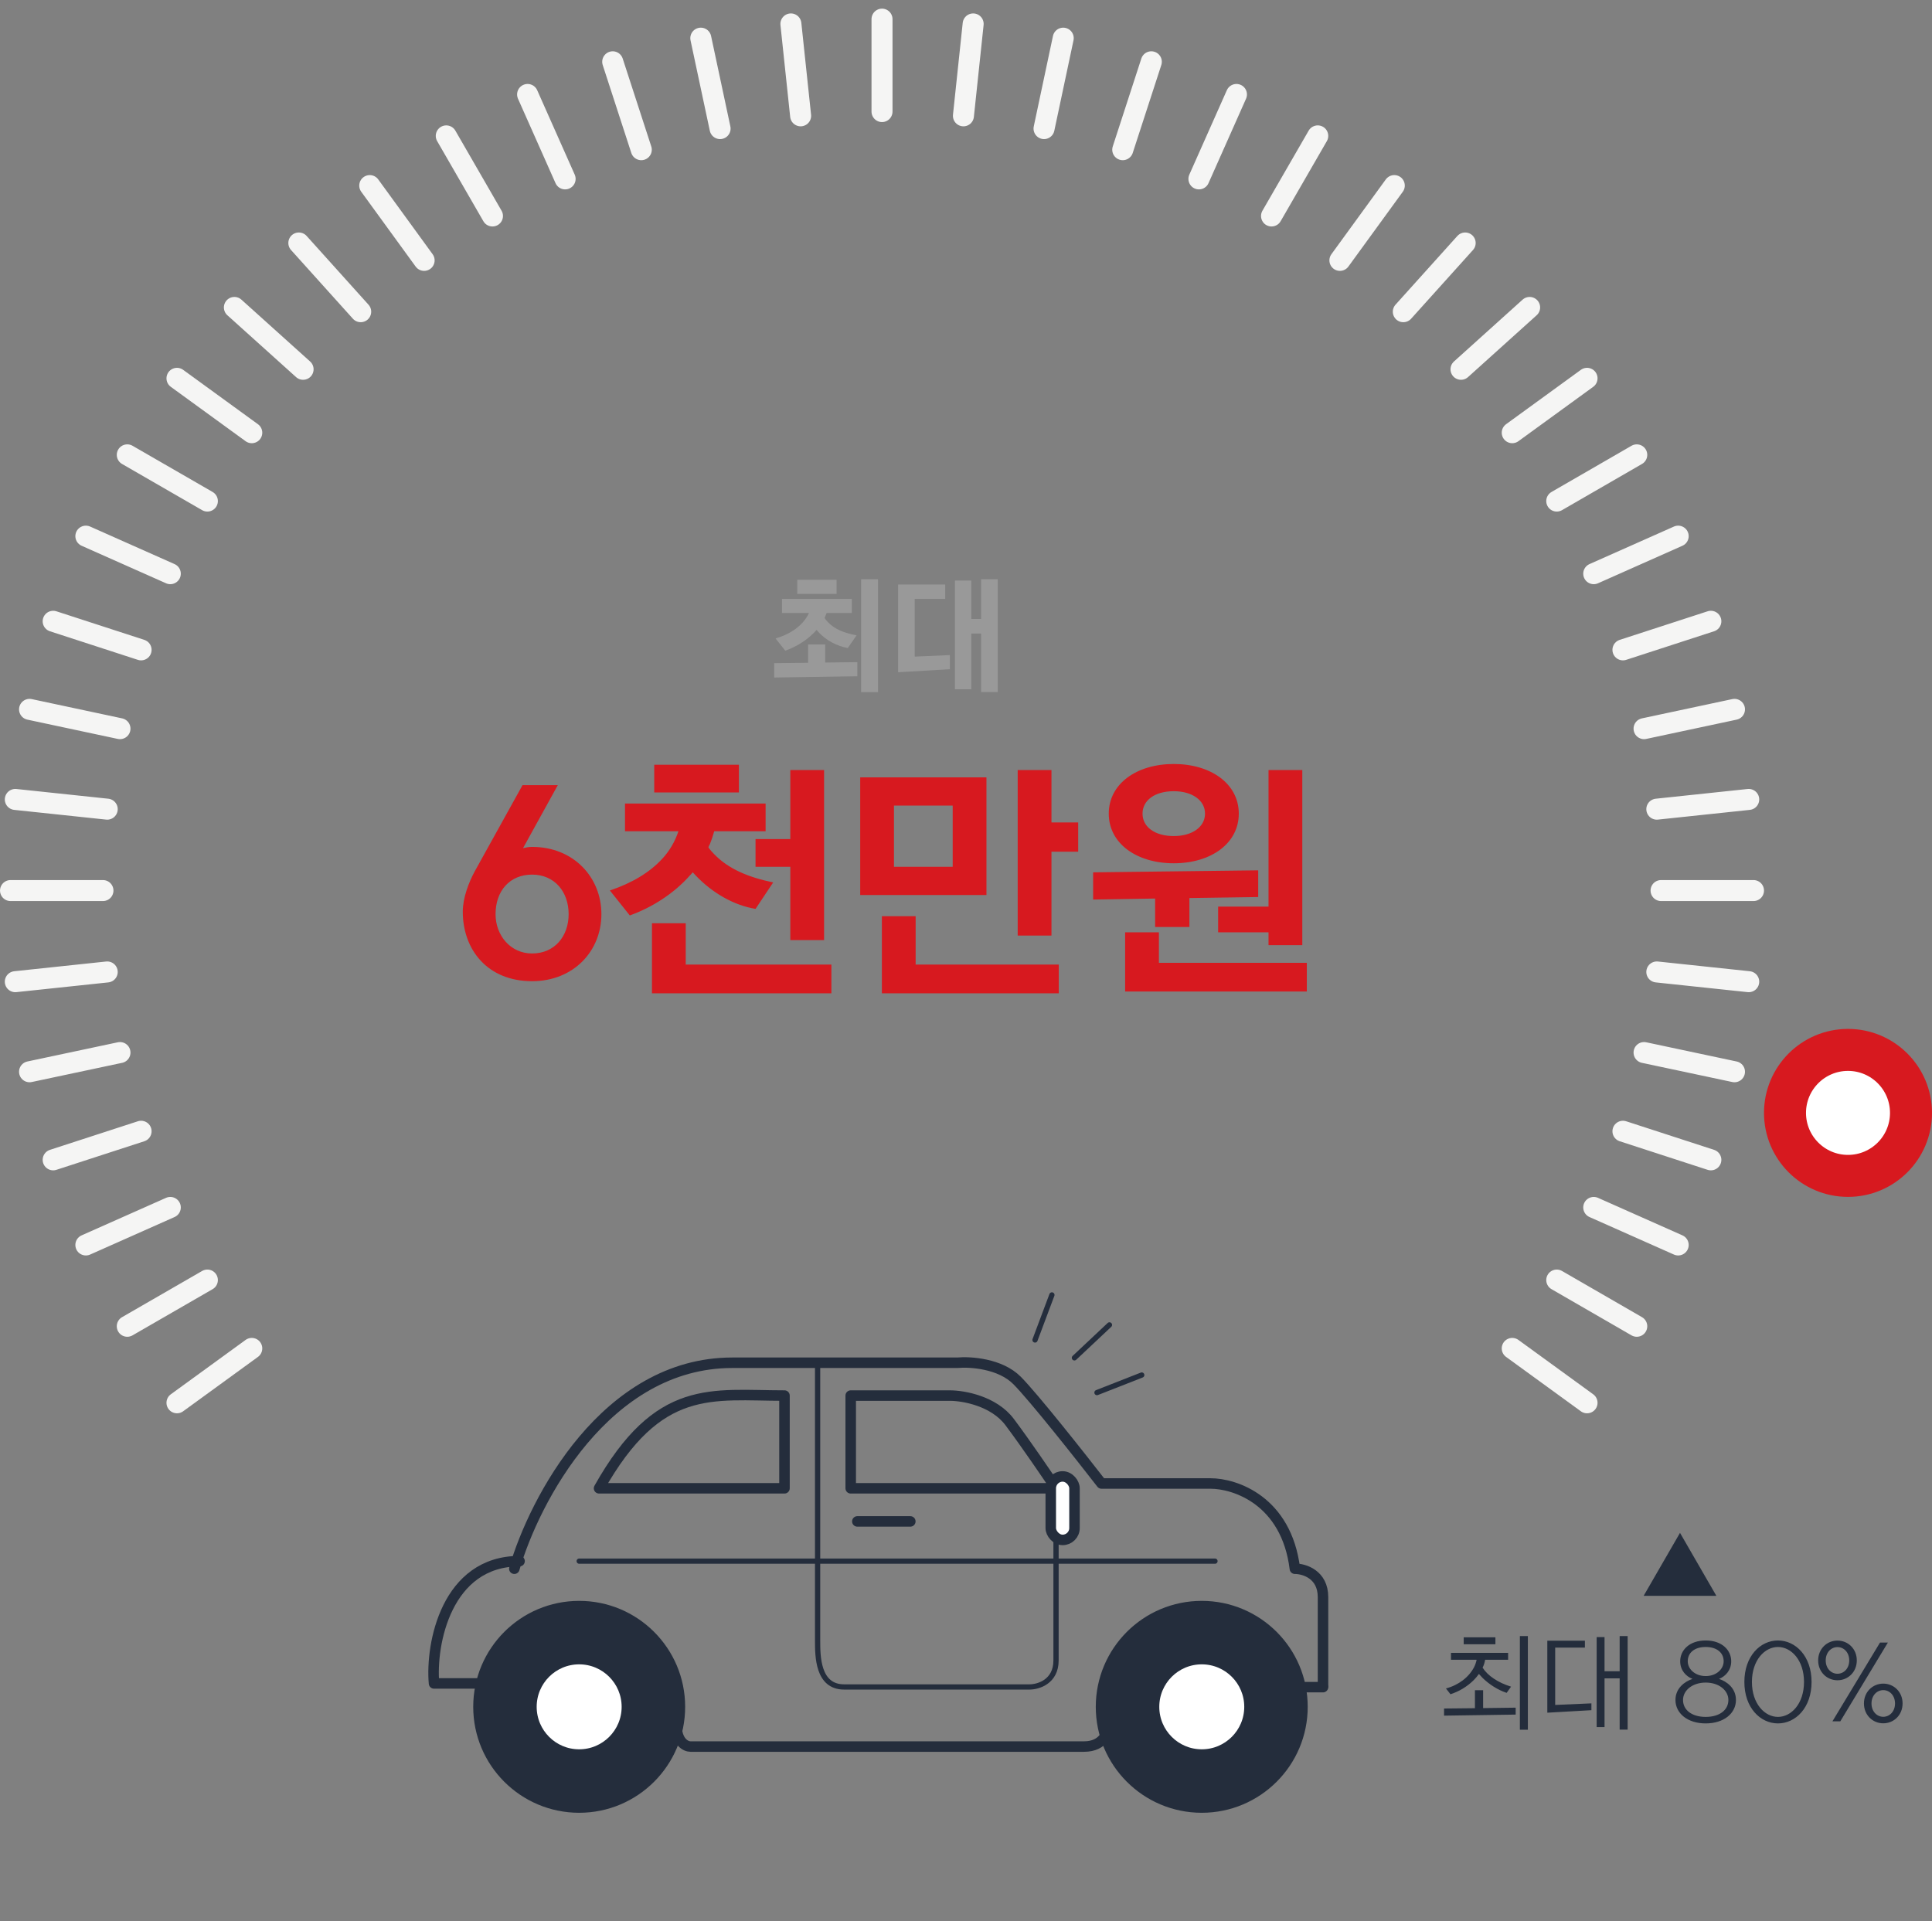 <svg width="184" height="183" viewBox="0 0 184 183" fill="none" xmlns="http://www.w3.org/2000/svg">
<rect x="0" y="0" width="184" height="183" fill="#808080" stroke="none"/>
<path d="M143.91 160.65C143.3 160.46 142.75 160.21 142.26 159.88C141.81 159.58 141.45 159.23 141.2 158.84C141.32 158.6 141.4 158.35 141.44 158.09H143.63V157.43H138.19V158.09H140.63C140.58 158.34 140.5 158.57 140.39 158.79C139.89 159.75 138.92 160.5 137.71 160.82L138.14 161.37C138.91 161.13 139.72 160.66 140.35 160.03C140.54 159.84 140.7 159.65 140.85 159.44C140.96 159.57 141.08 159.7 141.21 159.83C141.83 160.43 142.64 160.96 143.49 161.24L143.91 160.65ZM145.51 164.75V155.83H144.75V164.75H145.51ZM144.35 163.31V162.65L141.25 162.69V160.99H140.47V162.7L137.53 162.73V163.41L144.35 163.31ZM139.4 155.95V156.61H142.42V155.95H139.4ZM152.813 164.5V159.86H154.253V164.74H155.013V155.83H154.253V159.18H152.813V155.93H152.063V164.5H152.813ZM147.363 156.27V163.13L151.563 162.89V162.24L148.113 162.39V156.93H150.943V156.27H147.363ZM162.448 156.25C160.888 156.25 160.018 157.18 160.018 158.23C160.018 159.09 160.568 159.67 161.188 159.91C160.478 160.15 159.568 160.77 159.568 161.92C159.568 163.19 160.718 164.15 162.448 164.15C164.178 164.15 165.328 163.19 165.328 161.92C165.328 160.77 164.438 160.15 163.718 159.91C164.328 159.67 164.878 159.09 164.878 158.23C164.878 157.18 164.008 156.25 162.448 156.25ZM162.448 163.53C161.098 163.53 160.288 162.85 160.288 161.92C160.288 161 161.188 160.26 162.448 160.26C163.708 160.26 164.608 161 164.608 161.92C164.608 162.85 163.798 163.53 162.448 163.53ZM162.448 156.87C163.528 156.87 164.158 157.43 164.158 158.23C164.158 158.98 163.458 159.64 162.448 159.64C161.438 159.64 160.738 158.98 160.738 158.23C160.738 157.43 161.368 156.87 162.448 156.87ZM166.13 160.2C166.13 162.66 167.65 164.15 169.33 164.15C171.01 164.15 172.53 162.66 172.53 160.2C172.53 157.74 171.01 156.25 169.33 156.25C167.65 156.25 166.13 157.74 166.13 160.2ZM171.81 160.2C171.81 162.28 170.59 163.53 169.33 163.53C168.07 163.53 166.85 162.28 166.85 160.2C166.85 158.12 168.07 156.87 169.33 156.87C170.59 156.87 171.81 158.12 171.81 160.2ZM174.518 163.95H175.268L179.798 156.45H179.048L174.518 163.95ZM174.998 156.26C173.998 156.26 173.158 157.04 173.158 158.15C173.158 159.26 173.998 160.04 174.998 160.04C175.998 160.04 176.838 159.26 176.838 158.15C176.838 157.04 175.998 156.26 174.998 156.26ZM174.998 159.42C174.398 159.42 173.878 158.92 173.878 158.15C173.878 157.38 174.398 156.88 174.998 156.88C175.598 156.88 176.118 157.38 176.118 158.15C176.118 158.92 175.598 159.42 174.998 159.42ZM179.358 160.36C178.358 160.36 177.518 161.14 177.518 162.25C177.518 163.36 178.358 164.14 179.358 164.14C180.358 164.14 181.198 163.36 181.198 162.25C181.198 161.14 180.358 160.36 179.358 160.36ZM179.358 163.52C178.758 163.52 178.238 163.02 178.238 162.25C178.238 161.48 178.758 160.98 179.358 160.98C179.958 160.98 180.478 161.48 180.478 162.25C180.478 163.02 179.958 163.52 179.358 163.52Z" fill="#242D3C"/>
<path d="M160 146L163.464 152H156.536L160 146Z" fill="#242D3C"/>
<circle cx="176" cy="106" r="6" fill="white" stroke="#D7191F" stroke-width="4"/>
<path d="M126 160.696H123.323C123.099 158.338 120.98 153.623 114.287 153.623C107.594 153.623 105.698 160.696 105.587 164.232C105.587 164.94 105.118 166.354 103.244 166.354C101.37 166.354 77.477 166.354 65.764 166.354C65.318 166.354 64.426 165.93 64.426 164.232C64.426 162.111 63.756 156.806 59.741 154.684C55.725 152.562 48.028 153.623 46.69 160.342H41.335C41.001 156.57 42.522 148.694 49.482 148.694" stroke="#242D3C" stroke-linecap="round" stroke-linejoin="round"/>
<path d="M48.984 149.416C50.882 142.877 57.69 129.798 69.745 129.798C81.8 129.798 89.055 129.798 91.176 129.798C92.403 129.685 95.261 129.866 96.868 131.489C98.475 133.113 102.896 138.705 104.905 141.298H115.285C117.629 141.298 122.518 142.922 123.322 149.416C124.215 149.416 126.001 149.957 126.001 152.122C126.001 154.286 126.001 158.661 126.001 160.578" stroke="#242D3C" stroke-linecap="round" stroke-linejoin="round"/>
<circle cx="55.161" cy="162.57" r="9.592" fill="#242D3C" stroke="#242D3C"/>
<circle cx="114.452" cy="162.57" r="9.592" fill="#242D3C" stroke="#242D3C"/>
<circle cx="114.454" cy="162.57" r="4.546" fill="white" stroke="#242D3C"/>
<circle cx="55.158" cy="162.57" r="4.546" fill="white" stroke="#242D3C"/>
<path d="M115.712 148.694L55.162 148.694" stroke="#242D3C" stroke-width="0.5" stroke-linecap="round" stroke-linejoin="round"/>
<path d="M57.052 141.756C62.729 131.664 67.775 132.925 74.713 132.925V141.756L57.052 141.756Z" stroke="#242D3C" stroke-linecap="round" stroke-linejoin="round"/>
<path d="M90.481 132.926H81.02V141.756H100.573C99.732 140.494 97.671 137.467 96.158 135.449C94.644 133.43 91.743 132.926 90.481 132.926Z" stroke="#242D3C" stroke-linecap="round" stroke-linejoin="round"/>
<path d="M81.651 144.91H86.697" stroke="#242D3C" stroke-linecap="round" stroke-linejoin="round"/>
<path d="M77.867 129.771V156.262C77.867 157.734 77.867 160.677 80.39 160.677C81.904 160.677 92.585 160.677 98.051 160.677C98.892 160.677 100.574 160.173 100.574 158.154C100.574 156.136 100.574 150.796 100.574 146.17" stroke="#242D3C" stroke-width="0.5" stroke-linecap="round" stroke-linejoin="round"/>
<rect x="100.072" y="140.626" width="2.261" height="6.046" rx="1.131" fill="white" stroke="#242D3C"/>
<path d="M100.181 123.339L98.573 127.628" stroke="#242D3C" stroke-width="0.5" stroke-linecap="round" stroke-linejoin="round"/>
<path d="M105.663 126.193L102.325 129.331" stroke="#242D3C" stroke-width="0.5" stroke-linecap="round" stroke-linejoin="round"/>
<path d="M108.737 130.968L104.473 132.64" stroke="#242D3C" stroke-width="0.5" stroke-linecap="round" stroke-linejoin="round"/>
<path d="M50.675 93.456C54.611 93.456 57.276 90.6 57.276 87.072C57.276 83.544 54.611 80.664 50.675 80.664C50.388 80.664 50.123 80.712 49.812 80.784L53.123 74.784H49.764L45.227 82.968C44.651 84.024 44.075 85.512 44.075 86.832C44.075 90.456 46.428 93.456 50.675 93.456ZM47.196 87.072C47.196 84.864 48.539 83.304 50.675 83.304C52.812 83.304 54.156 84.936 54.156 87.072C54.156 89.184 52.812 90.816 50.675 90.816C48.611 90.816 47.196 89.088 47.196 87.072ZM73.636 84.048C71.332 83.568 69.412 82.8 68.02 81.36C67.828 81.168 67.636 80.952 67.468 80.712C67.492 80.616 67.54 80.52 67.588 80.448C67.756 80.04 67.9 79.608 68.02 79.176H72.916V76.536H59.524V79.176H64.612C64.276 80.184 63.748 81.072 63.052 81.816C61.876 83.088 60.22 84.096 58.084 84.816L59.98 87.192C62.068 86.448 64.156 85.128 65.692 83.4L65.98 83.088L66.268 83.4C67.852 85.056 69.892 86.232 71.956 86.568L73.636 84.048ZM71.956 82.56H75.268V89.544H78.484V73.344H75.268V79.92H71.956V82.56ZM62.092 87.936V94.608H79.18V91.872H65.308V87.936H62.092ZM70.372 75.48V72.84H62.308V75.48H70.372ZM100.14 89.112V81.12H102.684V78.336H100.14V73.344H96.924V89.112H100.14ZM93.948 85.248V74.04H81.924V85.248H93.948ZM85.14 76.728H90.732V82.56H85.14V76.728ZM83.988 87.264V94.608H100.836V91.872H87.204V87.264H83.988ZM111.788 72.768C108.236 72.768 105.596 74.664 105.596 77.496C105.596 80.328 108.236 82.224 111.788 82.224C115.34 82.224 117.98 80.328 117.98 77.496C117.98 74.664 115.34 72.768 111.788 72.768ZM116.012 88.8H120.812V90.024H124.028V73.344H120.812V86.352H116.012V88.8ZM107.156 88.8V94.44H124.46V91.704H110.372V88.8H107.156ZM113.276 88.296V85.536L119.828 85.44V82.896L104.108 83.088V85.68L110.012 85.584V88.296H113.276ZM111.788 79.632C109.988 79.632 108.812 78.768 108.812 77.496C108.812 76.224 109.988 75.36 111.788 75.36C113.54 75.36 114.764 76.224 114.764 77.496C114.764 78.768 113.54 79.632 111.788 79.632Z" fill="#D7191F"/>
<path d="M74.788 61.976C75.748 61.64 76.756 61.052 77.536 60.248L77.776 59.996L77.956 60.212C78.7 61.004 79.696 61.532 80.74 61.724L81.58 60.512C80.44 60.296 79.504 59.96 78.82 59.228C78.712 59.12 78.616 58.988 78.532 58.856C78.604 58.7 78.664 58.544 78.724 58.388H81.124V57.044H74.476V58.388H77.044L76.996 58.484C76.444 59.588 75.316 60.38 73.864 60.812L74.788 61.976ZM83.62 65.924V55.172H82.012V65.924H83.62ZM81.652 64.412V63.068L78.592 63.104V61.376H76.96V63.128L73.732 63.164V64.532L81.652 64.412ZM75.928 55.22V56.564H79.672V55.22H75.928ZM90.944 65.648H92.504V60.344H93.44V65.912H95.024V55.172H93.44V58.952H92.504V55.292H90.944V65.648ZM85.532 55.676V64.028L90.464 63.74V62.396L87.116 62.54V57.044H90.02V55.676H85.532Z" fill="#999999"/>
<path d="M1.002 84.823H9.805" stroke="#F5F5F4" stroke-width="2" stroke-miterlimit="10" stroke-linecap="round"/>
<path d="M1.458 93.503L10.212 92.576" stroke="#F5F5F4" stroke-width="2" stroke-miterlimit="10" stroke-linecap="round"/>
<path d="M2.814 102.082L11.426 100.253" stroke="#F5F5F4" stroke-width="2" stroke-miterlimit="10" stroke-linecap="round"/>
<path d="M5.064 110.471L13.437 107.749" stroke="#F5F5F4" stroke-width="2" stroke-miterlimit="10" stroke-linecap="round"/>
<path d="M8.177 118.579L16.219 115.005" stroke="#F5F5F4" stroke-width="2" stroke-miterlimit="10" stroke-linecap="round"/>
<path d="M12.122 126.323L19.75 121.922" stroke="#F5F5F4" stroke-width="2" stroke-miterlimit="10" stroke-linecap="round"/>
<path d="M16.855 133.612L23.978 128.433" stroke="#F5F5F4" stroke-width="2" stroke-miterlimit="10" stroke-linecap="round"/>
<path d="M151.147 133.612L144.023 128.433" stroke="#F5F5F4" stroke-width="2" stroke-miterlimit="10" stroke-linecap="round"/>
<path d="M155.882 126.323L148.262 121.922" stroke="#F5F5F4" stroke-width="2" stroke-miterlimit="10" stroke-linecap="round"/>
<path d="M159.827 118.579L151.785 115.005" stroke="#F5F5F4" stroke-width="2" stroke-miterlimit="10" stroke-linecap="round"/>
<path d="M162.939 110.471L154.566 107.749" stroke="#F5F5F4" stroke-width="2" stroke-miterlimit="10" stroke-linecap="round"/>
<path d="M165.189 102.082L156.577 100.253" stroke="#F5F5F4" stroke-width="2" stroke-miterlimit="10" stroke-linecap="round"/>
<path d="M166.545 93.503L157.792 92.576" stroke="#F5F5F4" stroke-width="2" stroke-miterlimit="10" stroke-linecap="round"/>
<path d="M167 84.823H158.197" stroke="#F5F5F4" stroke-width="2" stroke-miterlimit="10" stroke-linecap="round"/>
<path d="M166.545 76.144L157.792 77.07" stroke="#F5F5F4" stroke-width="2" stroke-miterlimit="10" stroke-linecap="round"/>
<path d="M165.189 67.565L156.577 69.402" stroke="#F5F5F4" stroke-width="2" stroke-miterlimit="10" stroke-linecap="round"/>
<path d="M162.939 59.175L154.566 61.897" stroke="#F5F5F4" stroke-width="2" stroke-miterlimit="10" stroke-linecap="round"/>
<path d="M159.827 51.067L151.785 54.642" stroke="#F5F5F4" stroke-width="2" stroke-miterlimit="10" stroke-linecap="round"/>
<path d="M155.882 43.324L148.262 47.725" stroke="#F5F5F4" stroke-width="2" stroke-miterlimit="10" stroke-linecap="round"/>
<path d="M151.147 36.035L144.023 41.214" stroke="#F5F5F4" stroke-width="2" stroke-miterlimit="10" stroke-linecap="round"/>
<path d="M145.679 29.283L139.143 35.174" stroke="#F5F5F4" stroke-width="2" stroke-miterlimit="10" stroke-linecap="round"/>
<path d="M139.54 23.144L133.649 29.689" stroke="#F5F5F4" stroke-width="2" stroke-miterlimit="10" stroke-linecap="round"/>
<path d="M132.79 17.677L127.61 24.8" stroke="#F5F5F4" stroke-width="2" stroke-miterlimit="10" stroke-linecap="round"/>
<path d="M125.5 12.943L121.098 20.571" stroke="#F5F5F4" stroke-width="2" stroke-miterlimit="10" stroke-linecap="round"/>
<path d="M117.757 8.997L114.183 17.039" stroke="#F5F5F4" stroke-width="2" stroke-miterlimit="10" stroke-linecap="round"/>
<path d="M109.65 5.885L106.928 14.258" stroke="#F5F5F4" stroke-width="2" stroke-miterlimit="10" stroke-linecap="round"/>
<path d="M101.26 3.635L99.432 12.248" stroke="#F5F5F4" stroke-width="2" stroke-miterlimit="10" stroke-linecap="round"/>
<path d="M92.682 2.279L91.755 11.032" stroke="#F5F5F4" stroke-width="2" stroke-miterlimit="10" stroke-linecap="round"/>
<path d="M84.001 1.824V10.627" stroke="#F5F5F4" stroke-width="2" stroke-miterlimit="10" stroke-linecap="round"/>
<path d="M75.323 2.279L76.25 11.032" stroke="#F5F5F4" stroke-width="2" stroke-miterlimit="10" stroke-linecap="round"/>
<path d="M66.743 3.635L68.58 12.248" stroke="#F5F5F4" stroke-width="2" stroke-miterlimit="10" stroke-linecap="round"/>
<path d="M58.353 5.885L61.075 14.258" stroke="#F5F5F4" stroke-width="2" stroke-miterlimit="10" stroke-linecap="round"/>
<path d="M50.247 8.997L53.821 17.039" stroke="#F5F5F4" stroke-width="2" stroke-miterlimit="10" stroke-linecap="round"/>
<path d="M42.501 12.943L46.902 20.571" stroke="#F5F5F4" stroke-width="2" stroke-miterlimit="10" stroke-linecap="round"/>
<path d="M35.214 17.677L40.393 24.8" stroke="#F5F5F4" stroke-width="2" stroke-miterlimit="10" stroke-linecap="round"/>
<path d="M28.461 23.144L34.352 29.689" stroke="#F5F5F4" stroke-width="2" stroke-miterlimit="10" stroke-linecap="round"/>
<path d="M22.322 29.283L28.866 35.174" stroke="#F5F5F4" stroke-width="2" stroke-miterlimit="10" stroke-linecap="round"/>
<path d="M16.855 36.035L23.978 41.214" stroke="#F5F5F4" stroke-width="2" stroke-miterlimit="10" stroke-linecap="round"/>
<path d="M12.122 43.324L19.75 47.725" stroke="#F5F5F4" stroke-width="2" stroke-miterlimit="10" stroke-linecap="round"/>
<path d="M8.177 51.067L16.219 54.642" stroke="#F5F5F4" stroke-width="2" stroke-miterlimit="10" stroke-linecap="round"/>
<path d="M5.064 59.175L13.437 61.897" stroke="#F5F5F4" stroke-width="2" stroke-miterlimit="10" stroke-linecap="round"/>
<path d="M2.814 67.565L11.426 69.402" stroke="#F5F5F4" stroke-width="2" stroke-miterlimit="10" stroke-linecap="round"/>
<path d="M1.458 76.144L10.212 77.07" stroke="#F5F5F4" stroke-width="2" stroke-miterlimit="10" stroke-linecap="round"/>
</svg>
